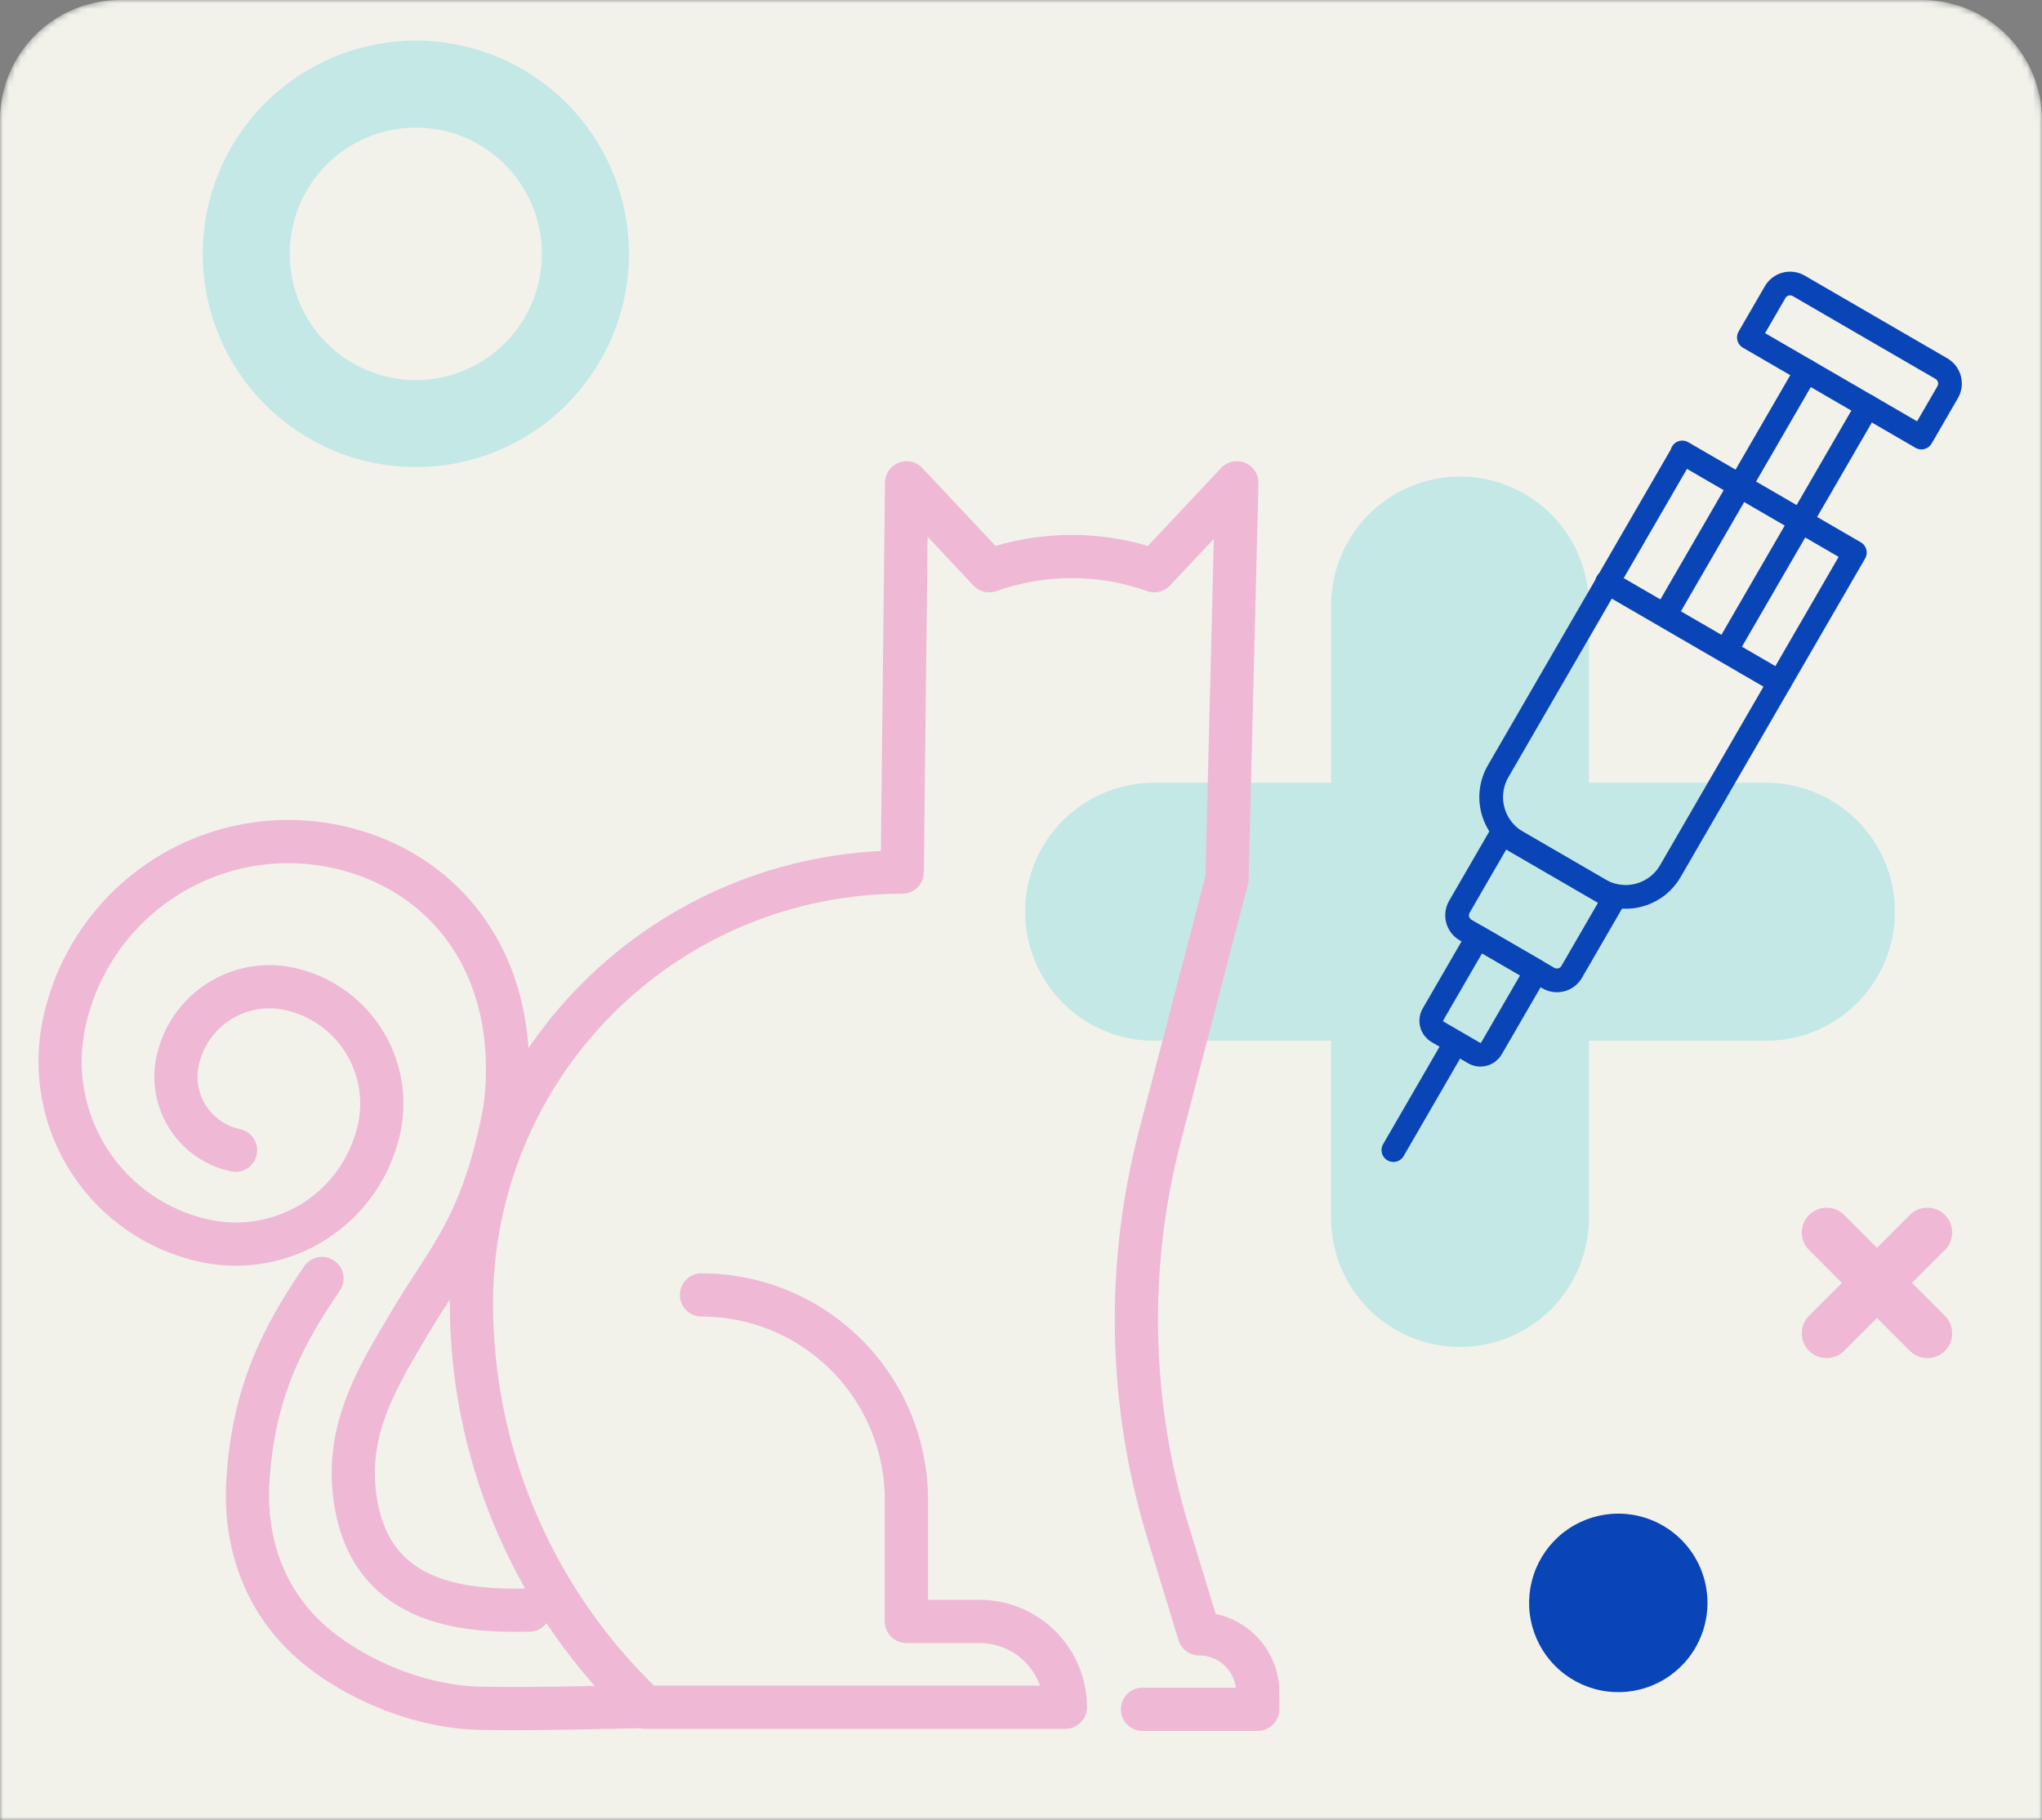 <svg width="340" height="303" viewBox="0 0 340 303" fill="none" xmlns="http://www.w3.org/2000/svg">
<rect x="0" y="0" width="340" height="303" fill="#808080" stroke="none"/>
<mask id="mask0" mask-type="alpha" maskUnits="userSpaceOnUse" x="0" y="0" width="340" height="303">
<path d="M0 20C0 8.954 8.954 0 20 0H320C331.046 0 340 8.954 340 20V303H0V20Z" fill="#F2F2EB"/>
</mask>
<g mask="url(#mask0)">
<path d="M0 20C0 8.954 8.954 0 20 0H320C331.046 0 340 8.954 340 20V303H0V20Z" fill="#F2F2EB"/>
<path d="M243.08 224.258C237.39 224.252 231.934 221.987 227.911 217.96C223.887 213.934 221.624 208.474 221.617 202.78V173.276H192.151C186.458 173.276 180.999 171.013 176.974 166.985C172.949 162.957 170.688 157.494 170.688 151.797C170.688 146.101 172.949 140.638 176.974 136.61C180.999 132.582 186.458 130.319 192.151 130.319H221.633V100.815C221.633 95.118 223.894 89.655 227.919 85.627C231.944 81.599 237.404 79.336 243.096 79.336C248.788 79.336 254.248 81.599 258.273 85.627C262.298 89.655 264.559 95.118 264.559 100.815V130.319H294.049C299.741 130.319 305.201 132.582 309.226 136.61C313.251 140.638 315.512 146.101 315.512 151.797C315.512 157.494 313.251 162.957 309.226 166.985C305.201 171.013 299.741 173.276 294.049 173.276H264.559V202.78C264.553 208.477 262.287 213.939 258.26 217.966C254.233 221.993 248.774 224.256 243.08 224.258Z" fill="#C4E8E5"/>
<path d="M284.302 266.861C284.302 269.801 283.432 272.674 281.8 275.118C280.168 277.562 277.849 279.467 275.135 280.592C272.421 281.716 269.435 282.011 266.555 281.437C263.674 280.864 261.028 279.448 258.951 277.37C256.874 275.292 255.46 272.644 254.887 269.761C254.314 266.878 254.608 263.89 255.732 261.174C256.856 258.459 258.759 256.138 261.201 254.505C263.644 252.872 266.515 252 269.452 252C273.391 252 277.168 253.566 279.953 256.353C282.738 259.14 284.302 262.92 284.302 266.861" fill="#0A45B8"/>
<path d="M97.479 42.268C97.477 49.762 94.501 56.949 89.206 62.248C83.91 67.548 76.728 70.526 69.24 70.528C61.75 70.528 54.567 67.551 49.271 62.251C43.975 56.951 41 49.763 41 42.268C40.999 38.556 41.729 34.88 43.147 31.451C44.566 28.021 46.646 24.905 49.268 22.28C51.891 19.655 55.004 17.573 58.431 16.152C61.858 14.731 65.53 14 69.24 14C76.73 14.002 83.913 16.981 89.208 22.282C94.504 27.583 97.479 34.772 97.479 42.268" stroke="#C4E8E5" stroke-width="14.49" stroke-miterlimit="10"/>
<path d="M317.994 202.271L312.523 207.746L307.052 202.271C306.277 201.498 305.227 201.064 304.132 201.064C303.038 201.064 301.988 201.498 301.213 202.271V202.271C300.829 202.654 300.524 203.109 300.315 203.611C300.107 204.112 300 204.65 300 205.193C300 205.736 300.107 206.273 300.315 206.774C300.524 207.276 300.829 207.731 301.213 208.114L306.684 213.589L301.213 219.065C300.829 219.448 300.524 219.903 300.315 220.404C300.107 220.906 300 221.443 300 221.986C300 222.529 300.107 223.066 300.315 223.568C300.524 224.069 300.829 224.524 301.213 224.907V224.907C301.988 225.681 303.038 226.115 304.132 226.115C305.227 226.115 306.277 225.681 307.052 224.907L312.523 219.432L317.994 224.907C318.769 225.681 319.819 226.115 320.914 226.115C322.008 226.115 323.058 225.681 323.833 224.907V224.907C324.217 224.524 324.523 224.069 324.731 223.568C324.939 223.066 325.046 222.529 325.046 221.986C325.046 221.443 324.939 220.906 324.731 220.404C324.523 219.903 324.217 219.448 323.833 219.065L318.362 213.589L323.833 208.114C324.217 207.731 324.523 207.276 324.731 206.774C324.939 206.273 325.046 205.736 325.046 205.193C325.046 204.65 324.939 204.112 324.731 203.611C324.523 203.109 324.217 202.654 323.833 202.271V202.271C323.058 201.498 322.008 201.064 320.914 201.064C319.819 201.064 318.769 201.498 317.994 202.271V202.271Z" fill="#EFB9D5"/>
<path d="M116.798 215.591C121.28 215.59 125.717 216.473 129.858 218.189C133.998 219.905 137.76 222.42 140.929 225.591C144.098 228.762 146.611 232.527 148.326 236.67C150.04 240.814 150.922 245.255 150.921 249.739V269.948H163.106C166.892 269.948 170.523 271.454 173.2 274.133C175.878 276.812 177.382 280.446 177.382 284.235H107.399L105.576 282.41C88.237 265.054 78.495 241.517 78.493 216.974C78.495 197.937 86.053 179.68 99.506 166.219C112.958 152.758 131.203 145.196 150.227 145.196L150.95 80.383L164.698 95.017C173.592 91.863 183.299 91.863 192.193 95.017L205.94 80.383L204.298 146.369L193.141 189.09C187.465 210.846 187.948 233.753 194.537 255.249L199.667 272.012C202.253 272.012 204.732 273.039 206.561 274.868C208.39 276.697 209.419 279.178 209.421 281.765V284.582H190.225" stroke="#EFB9D5" stroke-width="7.2" stroke-linecap="round" stroke-linejoin="round"/>
<path d="M84.549 181.885C80.932 203.753 75.027 208.676 68.096 220.45C63.378 228.415 58.045 236.872 58.914 247.552C60.513 267.298 77.278 268.312 88.124 268.058" stroke="#EFB9D5" stroke-width="7.2" stroke-linecap="round" stroke-linejoin="round"/>
<path d="M105.721 284.162C102.023 284.162 90.576 284.582 80.772 284.423C70.056 284.423 58.776 279.513 51.83 273.402C44.414 266.885 40.658 257.429 41.266 246.785C42.12 231.76 47.134 222.354 53.61 212.854" stroke="#EFB9D5" stroke-width="7.2" stroke-linecap="round" stroke-linejoin="round"/>
<path d="M83.638 187.555C88.095 162.248 74.955 144.964 55.896 140.938C45.993 138.843 35.664 140.77 27.181 146.295C18.698 151.82 12.755 160.492 10.66 170.401C8.986 178.328 10.527 186.595 14.944 193.384C19.36 200.174 26.291 204.929 34.211 206.606C40.544 207.945 47.148 206.714 52.575 203.184C58.001 199.655 61.806 194.114 63.154 187.779C63.684 185.267 63.715 182.675 63.244 180.151C62.773 177.627 61.81 175.22 60.41 173.068C59.01 170.917 57.2 169.062 55.083 167.611C52.967 166.159 50.585 165.139 48.075 164.609C44.018 163.757 39.79 164.552 36.319 166.818C32.847 169.084 30.416 172.636 29.559 176.694C28.88 179.941 29.517 183.325 31.329 186.103C33.142 188.88 35.982 190.825 39.226 191.508" stroke="#EFB9D5" stroke-width="7.2" stroke-linecap="round" stroke-linejoin="round"/>
<path d="M310.955 67.635L287.491 108.128" stroke="#0A45B8" stroke-width="3.95" stroke-linecap="round" stroke-linejoin="round"/>
<path d="M277.331 102.231L300.787 61.737" stroke="#0A45B8" stroke-width="3.95" stroke-linecap="round" stroke-linejoin="round"/>
<path d="M232.005 191.477L242.338 173.636" stroke="#0A45B8" stroke-width="3.95" stroke-linecap="round" stroke-linejoin="round"/>
<path d="M267.584 96.927L296.316 113.596" stroke="#0A45B8" stroke-width="3.95" stroke-linecap="round" stroke-linejoin="round"/>
<path d="M280.107 75.328L308.839 91.996L278.119 145.029C276.976 147.003 275.095 148.442 272.892 149.029C270.688 149.615 268.342 149.302 266.369 148.158L252.574 140.155C250.602 139.011 249.164 137.129 248.578 134.924C247.991 132.719 248.304 130.371 249.448 128.397L280.168 75.364L280.107 75.328Z" stroke="#0A45B8" stroke-width="3.95" stroke-linecap="round" stroke-linejoin="round"/>
<path d="M319.92 72.846L291.195 56.182L295.566 48.637C295.948 47.977 296.577 47.495 297.314 47.299C298.052 47.103 298.837 47.208 299.497 47.591L323.245 61.367C323.905 61.75 324.386 62.38 324.582 63.117C324.778 63.855 324.674 64.641 324.291 65.301L319.92 72.846Z" stroke="#0A45B8" stroke-width="3.95" stroke-linecap="round" stroke-linejoin="round"/>
<path d="M250.072 138.741L268.769 149.587L261.694 161.802C261.315 162.455 260.693 162.931 259.964 163.126C259.235 163.32 258.458 163.216 257.805 162.837L244.031 154.847C243.378 154.468 242.902 153.845 242.708 153.116C242.514 152.386 242.618 151.609 242.996 150.956L250.072 138.741Z" stroke="#0A45B8" stroke-width="3.95" stroke-linecap="round" stroke-linejoin="round"/>
<path d="M246.047 156.021L255.792 161.674L248.344 174.531C248.06 175.021 247.593 175.378 247.046 175.524C246.5 175.67 245.917 175.592 245.428 175.308L239.376 171.797C238.886 171.513 238.529 171.046 238.384 170.499C238.238 169.951 238.316 169.369 238.6 168.879L246.047 156.021Z" stroke="#0A45B8" stroke-width="3.95" stroke-linecap="round" stroke-linejoin="round"/>
</g>
</svg>
